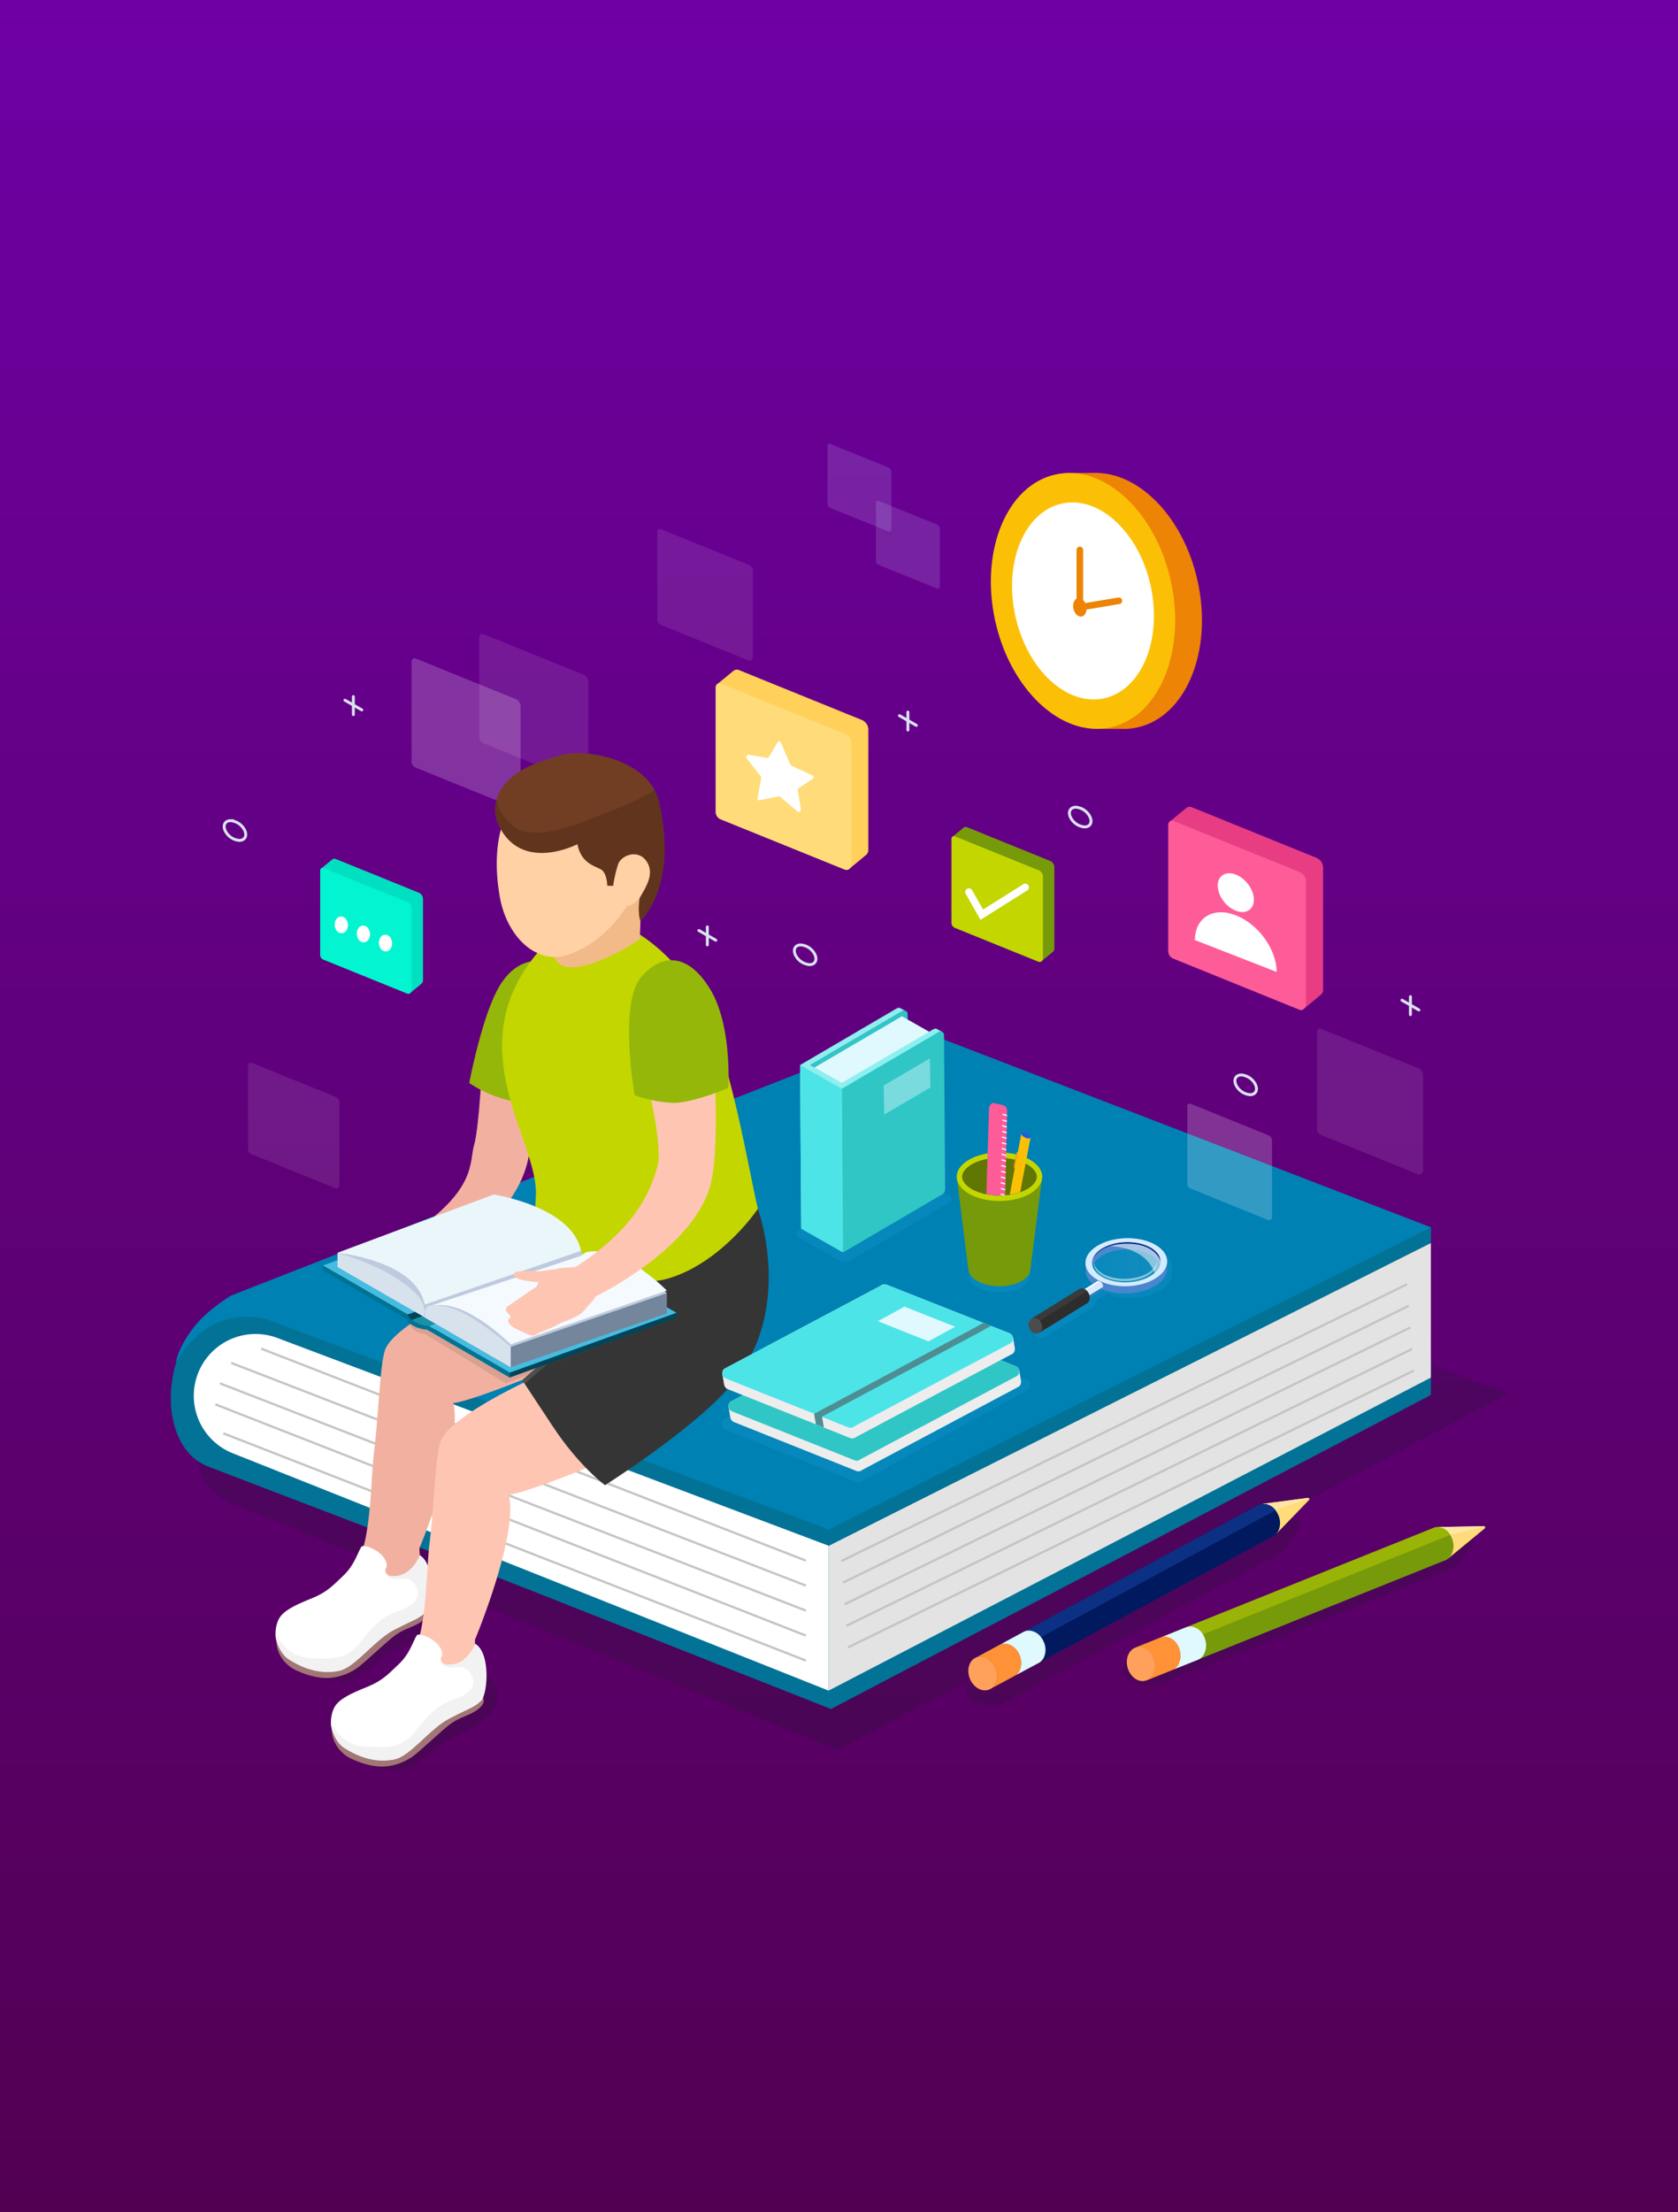 <svg xmlns="http://www.w3.org/2000/svg" xmlns:xlink="http://www.w3.org/1999/xlink" width="583" height="768" viewBox="0 0 583 768">
  <rect x="0" y="0" width="583" height="768" fill="#808080" stroke="none"/>
  <defs>
    <linearGradient id="linear-gradient" x1="0.5" x2="0.5" y2="1" gradientUnits="objectBoundingBox">
      <stop offset="0" stop-color="#6e00a4"/>
      <stop offset="1" stop-color="#520052"/>
    </linearGradient>
    <linearGradient id="linear-gradient-2" y1="0.5" x2="1" y2="0.5" gradientUnits="objectBoundingBox">
      <stop offset="0" stop-color="#b3bae0" stop-opacity="0.102"/>
      <stop offset="0.625" stop-color="#b3bae0" stop-opacity="0.239"/>
      <stop offset="1" stop-color="#b3bae0" stop-opacity="0.302"/>
    </linearGradient>
    <clipPath id="clip-path">
      <path id="Path_515" data-name="Path 515" d="M536.438,291.407c-7.615,0-12.922-3.427-12.922-6.5s-3.44-48.026,19.579-46.475c7.6.511,6.265,43.4,6.265,46.475S544.054,291.407,536.438,291.407Z" transform="translate(-523.334 -238.391)" fill="none"/>
    </clipPath>
  </defs>
  <g id="Group_632" data-name="Group 632" transform="translate(-783)">
    <rect id="BG" width="583" height="768" transform="translate(783)" fill="url(#linear-gradient)"/>
    <g id="Image_for_Student_Registration" data-name="Image for Student Registration" transform="translate(500.164 52.728)">
      <g id="Group_257" data-name="Group 257" transform="translate(342.187 304.18)">
        <path id="Path_359" data-name="Path 359" d="M803.824,345.368,590.742,266.945,359.408,347.993c-15.634,7.3-14.7,29.839,1.485,35.82l209.881,85.31Z" transform="translate(-339.077 -218.533)" fill="#191d23" opacity="0.206"/>
        <path id="Path_360" data-name="Path 360" d="M350.24,337.565l217.123,76.677L775.8,309.157,597.082,240.2Z" transform="translate(-338.023 -232.36)" fill="#f45a16"/>
        <path id="Path_361" data-name="Path 361" d="M571.957,435.878l-216.568-82.8c-10.865-4.155-14.038-17.08-13.025-27.515.519-5.341,1.7-10.619,4.847-15.068A21.56,21.56,0,0,1,359.2,301.9a18.492,18.492,0,0,1,12.1,1.071l191.53,85.037Z" transform="translate(-342.186 -200.753)" fill="#027396"/>
        <path id="Path_362" data-name="Path 362" d="M350.24,372.6,567.364,458.35,775.8,349.34V336.92l-179.406-76.6Z" transform="translate(-338.023 -221.958)" fill="#027396"/>
        <path id="Path_363" data-name="Path 363" d="M492.839,439.626,702.082,330.959V284.2L492.839,389.322Z" transform="translate(-264.305 -209.61)" fill="#e3e3e3"/>
        <path id="Path_364" data-name="Path 364" d="M350.24,336.135l216.3,76.728L775.8,307.727l.074-5.4L597.082,238.767Z" transform="translate(-338.023 -233.099)" fill="#027396"/>
        <path id="Path_365" data-name="Path 365" d="M343.3,351.4s1.15-3.369,6.678-8.8c11.04-10.843,24.939-6.5,24.939-6.5l195.24,72.98L779.386,304.2,599.879,235.031,362.5,327.919s-7.712,4.645-12.227,10.147C343.968,345.756,343.3,351.4,343.3,351.4Z" transform="translate(-341.609 -235.031)" fill="#0081b4"/>
        <path id="Path_366" data-name="Path 366" d="M568,428.86,360.971,346.451a21.463,21.463,0,0,1-13.525-19.94h0a21.462,21.462,0,0,1,29.026-20.085L568,378.556Z" transform="translate(-339.468 -198.844)" fill="#fff"/>
        <g id="Group_256" data-name="Group 256" transform="translate(15.47 111.316)">
          <line id="Line_5" data-name="Line 5" x2="189.209" y2="73.573" transform="translate(15.969)" fill="none" stroke="#c4c4c4" stroke-miterlimit="10" stroke-width="0.78"/>
          <line id="Line_6" data-name="Line 6" x2="199.658" y2="77.319" transform="translate(5.52 4.929)" fill="none" stroke="#c4c4c4" stroke-miterlimit="10" stroke-width="0.78"/>
          <line id="Line_7" data-name="Line 7" x2="203.601" y2="78.896" transform="translate(1.577 12.026)" fill="none" stroke="#c4c4c4" stroke-miterlimit="10" stroke-width="0.78"/>
          <line id="Line_8" data-name="Line 8" x2="205.178" y2="80.276" transform="translate(0 19.321)" fill="none" stroke="#c4c4c4" stroke-miterlimit="10" stroke-width="0.78"/>
          <line id="Line_9" data-name="Line 9" x2="202.418" y2="78.896" transform="translate(2.76 29.375)" fill="none" stroke="#c4c4c4" stroke-miterlimit="10" stroke-width="0.78"/>
        </g>
        <path id="Path_367" data-name="Path 367" d="M407.15,252.582c0,.118-.012.237-.012.343v-.343Z" transform="translate(-308.609 -225.958)" fill="#191d23" opacity="0.548"/>
        <path id="Path_368" data-name="Path 368" d="M407.13,253.151a3.349,3.349,0,0,1,.012-.343v.757C407.13,253.424,407.13,253.293,407.13,253.151Z" transform="translate(-308.613 -225.841)" fill="#191d23" opacity="0.548"/>
        <line id="Line_10" data-name="Line 10" y1="96.111" x2="196.571" transform="translate(232.925 88.939)" fill="none" stroke="#c4c4c4" stroke-miterlimit="10" stroke-width="0.78"/>
        <line id="Line_11" data-name="Line 11" y1="96.111" x2="196.571" transform="translate(233.517 96.43)" fill="none" stroke="#c4c4c4" stroke-miterlimit="10" stroke-width="0.78"/>
        <line id="Line_12" data-name="Line 12" y1="96.111" x2="196.571" transform="translate(234.108 103.922)" fill="none" stroke="#c4c4c4" stroke-miterlimit="10" stroke-width="0.78"/>
        <line id="Line_13" data-name="Line 13" y1="96.111" x2="196.571" transform="translate(234.7 111.414)" fill="none" stroke="#c4c4c4" stroke-miterlimit="10" stroke-width="0.78"/>
        <line id="Line_14" data-name="Line 14" y1="96.111" x2="196.571" transform="translate(235.291 118.905)" fill="none" stroke="#c4c4c4" stroke-miterlimit="10" stroke-width="0.78"/>
      </g>
      <g id="Group_259" data-name="Group 259" transform="translate(531.524 179.742)">
        <g id="Group_258" data-name="Group 258" transform="translate(0)">
          <path id="Path_369" data-name="Path 369" d="M467,159.074v43.193a2.772,2.772,0,0,0,1.526,2.6c.042.012.085.045.129.059l14.117,5.72,29.161,11.8a1.452,1.452,0,0,0,1.526-.343l5.716-4.733a2.125,2.125,0,0,0,.818-1.611V174.01a3.621,3.621,0,0,0-2.236-3.525L474.908,153.1a1.851,1.851,0,0,0-1.805.36l-5.437,4.458a1.177,1.177,0,0,0-.193.149A1.374,1.374,0,0,0,467,159.074Z" transform="translate(-467 -153)" fill="#ffd05a"/>
          <path id="Path_370" data-name="Path 370" d="M467,157.46v43.193a2.772,2.772,0,0,0,1.526,2.6c.042.012.085.046.129.059l14.117,5.72,29.161,11.8a1.452,1.452,0,0,0,1.526-.343,1.8,1.8,0,0,0,.645-1.318v-42.1a3.475,3.475,0,0,0-2.084-3.321L468.634,156.19a1.054,1.054,0,0,0-.968.118,1.175,1.175,0,0,0-.193.149A1.374,1.374,0,0,0,467,157.46Z" transform="translate(-467 -151.386)" fill="#ffdc79"/>
        </g>
        <path id="Path_371" data-name="Path 371" d="M484.811,169.827l-2.891,4.93a.8.8,0,0,1-.783.413l-6.265-1.1c-.6-.1-1.139.683-.784,1.142l4.992,6.467a.585.585,0,0,1,.1.464l-1.288,7.093a.526.526,0,0,0,.642.645l6.7-1.376a.551.551,0,0,1,.473.106l6.118,5.176c.443.376,1.227-.174,1.127-.792l-1.076-6.617a.821.821,0,0,1,.382-.783l4.738-3.1c.472-.309.529-.969.1-1.168l-7.532-3.507a.489.489,0,0,1-.243-.253l-3.351-7.862C485.776,169.255,485.105,169.323,484.811,169.827Z" transform="translate(-463.394 -144.519)" fill="#fff"/>
      </g>
      <g id="Group_262" data-name="Group 262" transform="translate(688.759 227.354)">
        <g id="Group_260" data-name="Group 260">
          <path id="Path_372" data-name="Path 372" d="M570.651,190.548v43.813A2.814,2.814,0,0,0,572.2,237c.044.012.088.047.13.059l14.322,5.8,29.579,11.975a1.474,1.474,0,0,0,1.549-.349l5.8-4.8a2.155,2.155,0,0,0,.828-1.635V205.7a3.672,3.672,0,0,0-2.266-3.575l-43.466-17.629a1.875,1.875,0,0,0-1.831.364l-5.514,4.522a1.154,1.154,0,0,0-.2.15A1.4,1.4,0,0,0,570.651,190.548Z" transform="translate(-570.651 -184.387)" fill="#e83d83"/>
          <path id="Path_373" data-name="Path 373" d="M570.651,188.911v43.813a2.814,2.814,0,0,0,1.547,2.638c.044.012.088.047.13.059l14.322,5.8L616.23,253.2a1.474,1.474,0,0,0,1.549-.349,1.825,1.825,0,0,0,.654-1.336v-42.7a3.525,3.525,0,0,0-2.115-3.368l-44.01-17.82a1.065,1.065,0,0,0-.98.12,1.153,1.153,0,0,0-.2.15A1.4,1.4,0,0,0,570.651,188.911Z" transform="translate(-570.651 -182.75)" fill="#fe5c99"/>
        </g>
        <g id="Group_261" data-name="Group 261" transform="translate(9.235 23.08)">
          <path id="Path_374" data-name="Path 374" d="M581.968,203.892c0,3.466,2.809,7.369,6.276,8.72s6.274-.364,6.274-3.83-2.809-7.369-6.274-8.72S581.968,200.426,581.968,203.892Z" transform="translate(-574.036 -199.601)" fill="#fff"/>
          <path id="Path_375" data-name="Path 375" d="M576.739,218.178l28.4,11.066c-.032-7.829-6.353-16.614-14.2-19.671-3.909-1.523-7.466-1.321-10.041.25S576.739,214.27,576.739,218.178Z" transform="translate(-576.739 -194.984)" fill="#fff"/>
        </g>
      </g>
      <path id="Path_376" data-name="Path 376" d="M492.589,101.9v20.365a1.308,1.308,0,0,0,.721,1.226c.02.006.039.021.061.027l6.656,2.7,13.748,5.566a.681.681,0,0,0,.719-.162.844.844,0,0,0,.3-.62V111.152a1.637,1.637,0,0,0-.983-1.566L493.36,101.3a.5.5,0,0,0-.457.055.622.622,0,0,0-.091.071A.647.647,0,0,0,492.589,101.9Z" transform="translate(77.753)" fill="#c9d4fe" opacity="0.16"/>
      <path id="Path_377" data-name="Path 377" d="M503.681,114.948v20.365a1.308,1.308,0,0,0,.721,1.226c.02.006.039.021.061.027l6.656,2.7,13.748,5.566a.684.684,0,0,0,.719-.162.845.845,0,0,0,.3-.622V124.2a1.642,1.642,0,0,0-.983-1.566l-20.456-8.283a.5.5,0,0,0-.457.056.609.609,0,0,0-.091.07A.653.653,0,0,0,503.681,114.948Z" transform="translate(83.487 6.744)" fill="#c9d4fe" opacity="0.16"/>
      <path id="Path_378" data-name="Path 378" d="M453.6,121.742v30.464a1.954,1.954,0,0,0,1.076,1.834c.03.009.061.033.091.042l9.957,4.035,20.569,8.325a1.024,1.024,0,0,0,1.075-.243,1.266,1.266,0,0,0,.455-.93V135.578a2.451,2.451,0,0,0-1.47-2.341l-30.6-12.391a.736.736,0,0,0-.681.083.746.746,0,0,0-.137.1A.97.97,0,0,0,453.6,121.742Z" transform="translate(57.597 10.094)" fill="#fff" opacity="0.1"/>
      <path id="Path_379" data-name="Path 379" d="M412.836,145.883V180.6a2.229,2.229,0,0,0,1.226,2.09c.035.011.07.038.1.047l11.348,4.6,23.437,9.489a1.166,1.166,0,0,0,1.226-.278,1.443,1.443,0,0,0,.519-1.059V161.65a2.792,2.792,0,0,0-1.676-2.668l-34.871-14.12a.848.848,0,0,0-.777.1.977.977,0,0,0-.156.12A1.105,1.105,0,0,0,412.836,145.883Z" transform="translate(36.523 22.506)" fill="#fff" opacity="0.1"/>
      <path id="Path_380" data-name="Path 380" d="M575,253.132v27a1.731,1.731,0,0,0,.954,1.625c.026.008.053.029.08.036l8.824,3.576,18.228,7.379a.907.907,0,0,0,.953-.214,1.123,1.123,0,0,0,.4-.824V265.395a2.172,2.172,0,0,0-1.3-2.075l-27.119-10.981a.662.662,0,0,0-.6.074.735.735,0,0,0-.121.093A.864.864,0,0,0,575,253.132Z" transform="translate(120.357 78.075)" fill="#fff" opacity="0.2"/>
      <path id="Path_381" data-name="Path 381" d="M397.336,151.47v34.716a2.231,2.231,0,0,0,1.227,2.09c.035.009.068.036.1.047l11.347,4.6,23.437,9.487a1.167,1.167,0,0,0,1.227-.276,1.447,1.447,0,0,0,.517-1.059V167.239a2.8,2.8,0,0,0-1.675-2.67L398.65,150.451a.847.847,0,0,0-.778.1.876.876,0,0,0-.155.118A1.109,1.109,0,0,0,397.336,151.47Z" transform="translate(28.51 25.395)" fill="#fff" opacity="0.2"/>
      <path id="Path_382" data-name="Path 382" d="M604.7,236.181v33.8a2.167,2.167,0,0,0,1.194,2.034c.033.011.067.036.1.046l11.05,4.478,22.82,9.238a1.136,1.136,0,0,0,1.194-.27,1.4,1.4,0,0,0,.505-1.031V251.535a2.72,2.72,0,0,0-1.631-2.6l-33.954-13.747a.821.821,0,0,0-.757.093.906.906,0,0,0-.15.115A1.081,1.081,0,0,0,604.7,236.181Z" transform="translate(135.71 69.203)" fill="#fff" opacity="0.1"/>
      <path id="Path_383" data-name="Path 383" d="M359.876,243.814v29.115a1.868,1.868,0,0,0,1.028,1.752c.029.009.058.032.086.039l9.516,3.856,19.657,7.958a.982.982,0,0,0,1.028-.232,1.214,1.214,0,0,0,.434-.889V257.038a2.343,2.343,0,0,0-1.4-2.238l-29.246-11.841a.705.705,0,0,0-.651.08.7.7,0,0,0-.13.1A.928.928,0,0,0,359.876,243.814Z" transform="translate(9.145 73.223)" fill="#fff" opacity="0.1"/>
      <g id="Group_263" data-name="Group 263" transform="translate(613.44 234.353)">
        <path id="Path_384" data-name="Path 384" d="M521,193.094v29.114a1.868,1.868,0,0,0,1.028,1.754c.029.008.058.032.086.039l9.517,3.856,19.655,7.956a.978.978,0,0,0,1.029-.231l3.853-3.19a1.434,1.434,0,0,0,.551-1.086V203.162a2.441,2.441,0,0,0-1.506-2.376l-28.883-11.716a1.245,1.245,0,0,0-1.217.243l-3.665,3.005a.74.74,0,0,0-.13.1A.934.934,0,0,0,521,193.094Z" transform="translate(-521 -189)" fill="#779a0a"/>
        <path id="Path_385" data-name="Path 385" d="M521,192.006V221.12a1.868,1.868,0,0,0,1.028,1.754c.029.008.058.032.086.039l9.517,3.856,19.655,7.956a.978.978,0,0,0,1.029-.231,1.217,1.217,0,0,0,.434-.889V205.23a2.341,2.341,0,0,0-1.4-2.238L522.1,191.151a.708.708,0,0,0-.652.08.738.738,0,0,0-.13.1A.934.934,0,0,0,521,192.006Z" transform="translate(-521 -187.913)" fill="#c3d600"/>
        <path id="Path_386" data-name="Path 386" d="M524.964,204.445l4.5,7.871,15.114-9.5" transform="translate(-518.951 -181.859)" fill="none" stroke="#fff" stroke-linecap="round" stroke-miterlimit="10" stroke-width="2.558"/>
      </g>
      <g id="Group_264" data-name="Group 264" transform="translate(394.089 245.387)">
        <path id="Path_387" data-name="Path 387" d="M376.4,200.368v29.115a1.868,1.868,0,0,0,1.029,1.752c.029.009.058.032.086.039l9.517,3.856,19.655,7.956a.978.978,0,0,0,1.029-.231l3.853-3.19a1.432,1.432,0,0,0,.551-1.086V210.436a2.444,2.444,0,0,0-1.506-2.377l-28.883-11.714a1.244,1.244,0,0,0-1.217.243l-3.665,3.005a.683.683,0,0,0-.13.1A.928.928,0,0,0,376.4,200.368Z" transform="translate(-376.401 -196.274)" fill="#00e0c1"/>
        <path id="Path_388" data-name="Path 388" d="M376.4,199.28V228.4a1.868,1.868,0,0,0,1.029,1.752c.029.009.058.032.086.039l9.517,3.856L406.689,242a.978.978,0,0,0,1.029-.231,1.217,1.217,0,0,0,.434-.889V212.5a2.341,2.341,0,0,0-1.4-2.238L377.5,198.425a.708.708,0,0,0-.652.08.683.683,0,0,0-.13.1A.928.928,0,0,0,376.4,199.28Z" transform="translate(-376.401 -195.187)" fill="#02f5d0"/>
        <path id="Path_389" data-name="Path 389" d="M390.343,218.241a2.044,2.044,0,0,0,3.224.7,3.379,3.379,0,0,0,.372-4.047,2.044,2.044,0,0,0-3.225-.7A3.377,3.377,0,0,0,390.343,218.241Z" transform="translate(-369.451 -187.284)" fill="#fff"/>
        <path id="Path_390" data-name="Path 390" d="M385.272,216.149a2.044,2.044,0,0,0,3.221.719,3.377,3.377,0,0,0,.391-4.044,2.044,2.044,0,0,0-3.22-.719A3.379,3.379,0,0,0,385.272,216.149Z" transform="translate(-372.067 -188.361)" fill="#fff"/>
        <path id="Path_391" data-name="Path 391" d="M380.2,214.06a2.045,2.045,0,0,0,3.219.731,3.381,3.381,0,0,0,.406-4.043,2.045,2.045,0,0,0-3.219-.731A3.381,3.381,0,0,0,380.2,214.06Z" transform="translate(-374.683 -189.438)" fill="#fff"/>
      </g>
      <g id="Group_269" data-name="Group 269" transform="translate(618.765 467.274)">
        <path id="Path_392" data-name="Path 392" d="M625.255,350.931l12.536-3.615a2.1,2.1,0,0,1,2.344,3.166l-4.04,6.209a9.051,9.051,0,0,1-3.287,3.028L538.325,410.69a11.746,11.746,0,0,1-12.348-.742h0a3.467,3.467,0,0,1,.354-5.883l97.136-52.4A9.168,9.168,0,0,1,625.255,350.931Z" transform="translate(-524.51 -340.123)" fill="#191d23" opacity="0.206"/>
        <g id="Group_268" data-name="Group 268" transform="translate(0.505)">
          <g id="Group_266" data-name="Group 266" transform="translate(102.223)">
            <path id="Path_393" data-name="Path 393" d="M592.229,344.64l1,2.16,3.8,8.216L608.4,343.263a.379.379,0,0,0-.079-.6.3.3,0,0,0-.293-.111Z" transform="translate(-592.229 -342.544)" fill="#ffdc79"/>
            <g id="Group_265" data-name="Group 265">
              <path id="Path_394" data-name="Path 394" d="M592.229,344.64l1,2.16,3.483.026,11.608-4.167a.3.3,0,0,0-.293-.111Z" transform="translate(-592.229 -342.544)" fill="#ffe6a6"/>
            </g>
          </g>
          <g id="Group_267" data-name="Group 267" transform="translate(0 2.076)">
            <path id="Path_395" data-name="Path 395" d="M526.65,397.231l1.474,3.01,3.791,7.73,97.55-52.625,0,0h.008a3.525,3.525,0,0,0,.745-.407,4.273,4.273,0,0,0,1.488-1.811,6.628,6.628,0,0,0-.035-5.165,7.348,7.348,0,0,0-1.062-1.823l0-.009a5.4,5.4,0,0,0-4.348-2.209,3.74,3.74,0,0,0-1.306.279,1.409,1.409,0,0,0-.22.094l-.276.153a.578.578,0,0,0-.1.056c-.026.017-.047.038-.073.053Z" transform="translate(-523.908 -343.913)" fill="#011a5f"/>
            <path id="Path_396" data-name="Path 396" d="M526.65,397.231l1.474,3.01,4.235-1,98.257-53.091a.02.02,0,0,0,0-.014l0-.009a5.4,5.4,0,0,0-4.348-2.209,3.74,3.74,0,0,0-1.306.279,1.409,1.409,0,0,0-.22.094l-.276.153a.578.578,0,0,0-.1.056c-.026.017-.047.038-.073.053Z" transform="translate(-523.908 -343.913)" fill="#0c3184"/>
            <path id="Path_397" data-name="Path 397" d="M525.383,386.541c1.253,3.076,4.254,4.762,6.714,3.764l.008,0a3.614,3.614,0,0,0,.746-.408,4.317,4.317,0,0,0,1.487-1.813,6.622,6.622,0,0,0-.033-5.165c-1.039-2.55-3.28-4.146-5.416-4.043a3.789,3.789,0,0,0-1.306.279,2.052,2.052,0,0,0-.218.1l-.278.153a.414.414,0,0,0-.1.056C524.971,380.721,524.241,383.727,525.383,386.541Z" transform="translate(-524.843 -325.839)" fill="#ffa15a"/>
            <path id="Path_398" data-name="Path 398" d="M540.407,373.292l-8.28,4.486a.176.176,0,0,1,.094-.041,3.739,3.739,0,0,1,1.215-.249,5.459,5.459,0,0,1,4.387,2.272,6.344,6.344,0,0,1,1.047,1.772,6.676,6.676,0,0,1,.01,5.171,4.294,4.294,0,0,1-1.01,1.438,1.715,1.715,0,0,1-.388.323l7.919-4.229s.334-.188.5-.293a4.344,4.344,0,0,0,1.471-1.8,6.593,6.593,0,0,0-.033-5.173,6.51,6.51,0,0,0-1.047-1.795,5.418,5.418,0,0,0-4.364-2.248,3.753,3.753,0,0,0-1.311.29C540.549,373.233,540.478,373.274,540.407,373.292Z" transform="translate(-521.077 -328.917)" fill="#e0f9fe"/>
            <path id="Path_399" data-name="Path 399" d="M531.986,376.226a.816.816,0,0,1,.19-.1c-.047.021-.071.042-.094.041Z" transform="translate(-521.15 -327.262)" fill="#fff"/>
            <path id="Path_400" data-name="Path 400" d="M526.591,380.759a3.164,3.164,0,0,1,1.308-.267,5.292,5.292,0,0,1,4.343,2.225,7.264,7.264,0,0,1,1.068,1.819,6.53,6.53,0,0,1,.035,5.149,4.451,4.451,0,0,1-1.5,1.825l7.993-4.295a2.747,2.747,0,0,0,.5-.293,1.716,1.716,0,0,0,.388-.323,4.011,4.011,0,0,0,1.106-1.479,6.687,6.687,0,0,0-.035-5.173,7.683,7.683,0,0,0-1.022-1.792,5.5,5.5,0,0,0-4.387-2.251,3.508,3.508,0,0,0-1.311.29.176.176,0,0,0-.094.041l-.024,0c-.047.021-.071.042-.094.041l-.1.064Z" transform="translate(-523.939 -327.375)" fill="#ff9136"/>
          </g>
        </g>
      </g>
      <g id="Group_274" data-name="Group 274" transform="translate(672.947 477.114)">
        <path id="Path_401" data-name="Path 401" d="M666.956,353.445l12.876-2.1a2.1,2.1,0,0,1,1.952,3.421l-4.75,5.686a9.044,9.044,0,0,1-3.622,2.615L573.546,402.46a11.742,11.742,0,0,1-12.172-2.2h0a3.467,3.467,0,0,1,1.048-5.8l102.671-40.5A9.113,9.113,0,0,1,666.956,353.445Z" transform="translate(-560.227 -347.85)" fill="#191d23" opacity="0.206"/>
        <g id="Group_273" data-name="Group 273" transform="translate(1.389)">
          <g id="Group_271" data-name="Group 271" transform="translate(108.151)">
            <path id="Path_402" data-name="Path 402" d="M632.437,349.328l.751,2.259,2.846,8.592,12.627-10.4a.381.381,0,0,0-.011-.61.3.3,0,0,0-.279-.143Z" transform="translate(-632.437 -349.031)" fill="#ffdc79"/>
            <g id="Group_270" data-name="Group 270">
              <path id="Path_403" data-name="Path 403" d="M632.437,349.328l.751,2.259,3.459.419,12-2.832a.3.3,0,0,0-.279-.143Z" transform="translate(-632.437 -349.031)" fill="#ffe6a6"/>
            </g>
          </g>
          <g id="Group_272" data-name="Group 272" transform="translate(0 0.284)">
            <path id="Path_404" data-name="Path 404" d="M563.314,390.974l1.127,3.155,2.894,8.11L670.2,360.947l0,0h.009a3.539,3.539,0,0,0,.784-.32,4.283,4.283,0,0,0,1.684-1.632,6.633,6.633,0,0,0,.546-5.138,7.332,7.332,0,0,0-.848-1.93l0-.009a5.407,5.407,0,0,0-4.072-2.687,3.754,3.754,0,0,0-1.329.13,1.179,1.179,0,0,0-.229.07l-.293.121a.511.511,0,0,0-.1.044c-.027.014-.052.03-.079.044Z" transform="translate(-560.02 -349.218)" fill="#779a0a"/>
            <path id="Path_405" data-name="Path 405" d="M563.314,390.974l1.127,3.155,4.322-.516,103.616-41.674a.026.026,0,0,0,0-.014l0-.009a5.407,5.407,0,0,0-4.072-2.687,3.754,3.754,0,0,0-1.329.13,1.179,1.179,0,0,0-.229.07l-.293.121a.511.511,0,0,0-.1.044c-.027.014-.052.03-.079.044Z" transform="translate(-560.02 -349.218)" fill="#c3d600" opacity="0.44"/>
            <path id="Path_406" data-name="Path 406" d="M561.418,383.88c.9,3.2,3.691,5.211,6.248,4.5h.008a3.584,3.584,0,0,0,.786-.319,4.329,4.329,0,0,0,1.682-1.635,6.626,6.626,0,0,0,.549-5.135c-.745-2.653-2.791-4.49-4.926-4.628a3.8,3.8,0,0,0-1.329.129,2.091,2.091,0,0,0-.228.071l-.294.123a.427.427,0,0,0-.1.044C561.665,378.049,560.6,380.956,561.418,383.88Z" transform="translate(-561.143 -335.038)" fill="#ffa15a"/>
            <path id="Path_407" data-name="Path 407" d="M577.821,372.189l-8.733,3.522a.189.189,0,0,1,.1-.03,3.72,3.72,0,0,1,1.236-.111,5.46,5.46,0,0,1,4.1,2.753,6.353,6.353,0,0,1,.84,1.878,6.679,6.679,0,0,1-.572,5.139,4.356,4.356,0,0,1-1.167,1.317,1.75,1.75,0,0,1-.423.276l8.346-3.31s.354-.149.531-.234a4.348,4.348,0,0,0,1.666-1.626,6.589,6.589,0,0,0,.549-5.144,6.476,6.476,0,0,0-.836-1.9,5.417,5.417,0,0,0-4.084-2.726,3.76,3.76,0,0,0-1.335.14C577.97,372.145,577.894,372.178,577.821,372.189Z" transform="translate(-557.035 -337.45)" fill="#e0f9fe"/>
            <path id="Path_408" data-name="Path 408" d="M568.94,374.52a.823.823,0,0,1,.2-.082c-.05.015-.076.033-.1.03Z" transform="translate(-557.112 -336.181)" fill="#fff"/>
            <path id="Path_409" data-name="Path 409" d="M563.251,378.051a3.164,3.164,0,0,1,1.33-.118,5.3,5.3,0,0,1,4.065,2.7,7.278,7.278,0,0,1,.854,1.928,6.522,6.522,0,0,1-.544,5.12,4.477,4.477,0,0,1-1.692,1.646l8.424-3.366a2.774,2.774,0,0,0,.532-.235,1.749,1.749,0,0,0,.423-.276,4.031,4.031,0,0,0,1.265-1.346,6.69,6.69,0,0,0,.549-5.144,7.738,7.738,0,0,0-.813-1.9,5.489,5.489,0,0,0-4.106-2.731,3.467,3.467,0,0,0-1.335.14.189.189,0,0,0-.1.03l-.023,0c-.05.015-.076.033-.1.03l-.1.052Z" transform="translate(-560.053 -336.241)" fill="#ff9136"/>
          </g>
        </g>
      </g>
      <g id="Group_279" data-name="Group 279" transform="translate(360.723 189.107)">
        <path id="Path_410" data-name="Path 410" d="M492.169,219.422c.842,1.89-.008,3.422-1.9,3.422a6.008,6.008,0,0,1-4.947-3.422c-.842-1.89.009-3.422,1.9-3.422A6,6,0,0,1,492.169,219.422Z" transform="translate(-286.893 -129.796)" fill="none" stroke="#dae3f2" stroke-miterlimit="10" stroke-width="1"/>
        <path id="Path_411" data-name="Path 411" d="M593.069,249.188c.842,1.89-.009,3.422-1.9,3.422a6.008,6.008,0,0,1-4.947-3.422c-.842-1.89.009-3.424,1.9-3.424A6.009,6.009,0,0,1,593.069,249.188Z" transform="translate(-234.732 -114.409)" fill="none" stroke="#dae3f2" stroke-miterlimit="10" stroke-width="1"/>
        <path id="Path_412" data-name="Path 412" d="M555.171,187.91c.84,1.89-.009,3.422-1.9,3.422a6.007,6.007,0,0,1-4.947-3.422c-.842-1.89.009-3.422,1.9-3.422A6.008,6.008,0,0,1,555.171,187.91Z" transform="translate(-254.324 -146.087)" fill="none" stroke="#dae3f2" stroke-miterlimit="10" stroke-width="1"/>
        <path id="Path_413" data-name="Path 413" d="M361.575,190.992c.842,1.89-.009,3.422-1.9,3.422a6,6,0,0,1-4.945-3.422c-.842-1.89.008-3.422,1.9-3.422A6.007,6.007,0,0,1,361.575,190.992Z" transform="translate(-354.406 -144.493)" fill="none" stroke="#dae3f2" stroke-miterlimit="10" stroke-width="1"/>
        <g id="Group_275" data-name="Group 275" transform="translate(164.935 79.949)">
          <line id="Line_15" data-name="Line 15" y2="6.255" transform="translate(2.933)" fill="none" stroke="#dae3f2" stroke-linecap="round" stroke-linejoin="round" stroke-width="1"/>
          <line id="Line_16" data-name="Line 16" x1="5.867" y1="3.375" transform="translate(0 1.248)" fill="none" stroke="#dae3f2" stroke-linecap="round" stroke-linejoin="round" stroke-width="1"/>
        </g>
        <g id="Group_276" data-name="Group 276" transform="translate(234.617 5.362)">
          <line id="Line_17" data-name="Line 17" y2="6.255" transform="translate(2.933)" fill="none" stroke="#dae3f2" stroke-linecap="round" stroke-linejoin="round" stroke-width="1"/>
          <line id="Line_18" data-name="Line 18" x1="5.867" y1="3.375" transform="translate(0 1.248)" fill="none" stroke="#dae3f2" stroke-linecap="round" stroke-linejoin="round" stroke-width="1"/>
        </g>
        <g id="Group_277" data-name="Group 277" transform="translate(41.949)">
          <line id="Line_19" data-name="Line 19" y2="6.255" transform="translate(2.933)" fill="none" stroke="#dae3f2" stroke-linecap="round" stroke-linejoin="round" stroke-width="1"/>
          <line id="Line_20" data-name="Line 20" x1="5.867" y1="3.375" transform="translate(0 1.248)" fill="none" stroke="#dae3f2" stroke-linecap="round" stroke-linejoin="round" stroke-width="1"/>
        </g>
        <g id="Group_278" data-name="Group 278" transform="translate(409.21 104.156)">
          <line id="Line_21" data-name="Line 21" y2="6.255" transform="translate(2.933)" fill="none" stroke="#dae3f2" stroke-linecap="round" stroke-linejoin="round" stroke-width="1"/>
          <line id="Line_22" data-name="Line 22" x1="5.867" y1="3.375" transform="translate(0 1.248)" fill="none" stroke="#dae3f2" stroke-linecap="round" stroke-linejoin="round" stroke-width="1"/>
        </g>
      </g>
      <g id="Group_294" data-name="Group 294" transform="translate(378.554 208.745)">
        <path id="Path_414" data-name="Path 414" d="M422.27,241.305s-1.147,25.1-2.957,31.2,1.18,15.717-22.444,31.239l7.756,9.669s28.222-12.591,33.344-35.45c2.374-10.591,7.338-37.108,7.338-37.108" transform="translate(-350.284 -136.587)" fill="#f2b1a0"/>
        <path id="Path_415" data-name="Path 415" d="M434.425,398.034c-1.911,2.878-5.811,5.966-12.738,8.923-6.905,2.938-12.057,9.571-17.31,11.432-5.969,2.116-16.063-.4-22.823-7.372-2.444-2.52.3-3.679.25-6.039a10.586,10.586,0,0,1,1.291-5.167c1.585-2.9,6.215-4.565,11.813-6.367s7.876-3.418,11.814-6.611c3.938-3.217,5.279-7.3,6.653-9.149.71-.931,6.238,1.283,7.982,4.737.86,1.748.576,2.353.208,2.9a1.713,1.713,0,0,0,.049,1.848,1.956,1.956,0,0,0,1.238.9c7.3,1.482,6.3-4.571,6.3-4.571C434.292,386.766,438.238,392.3,434.425,398.034Z" transform="translate(-358.726 -65.96)" fill="#191d23" opacity="0.206"/>
        <path id="Path_416" data-name="Path 416" d="M421.732,377.77c-1.911,2.876-5.811,5.965-12.738,8.921-6.905,2.938-12.057,9.571-17.31,11.433-5.969,2.115-16.063-.407-22.823-7.374-2.444-2.52.3-3.679.25-6.039a10.6,10.6,0,0,1,1.291-5.167c1.585-2.9,6.215-4.565,11.813-6.367s7.876-3.418,11.814-6.611c3.938-3.216,5.279-7.3,6.653-9.149.71-.931,6.238,1.283,7.982,4.737.86,1.748.576,2.353.208,2.9a1.713,1.713,0,0,0,.049,1.848,1.96,1.96,0,0,0,1.238.9c7.3,1.482,6.3-4.571,6.3-4.571C421.6,366.5,425.545,372.03,421.732,377.77Z" transform="translate(-365.288 -76.436)" fill="#191d23" opacity="0.206"/>
        <path id="Path_417" data-name="Path 417" d="M441.057,290.348c-2.322.414-40.189,16.292-45.712,27.076-2.107,4.113-2.43,22.251-4.164,36.184-1.1,8.858-.981,28.175-4.989,36.579a21.473,21.473,0,0,1-2.215,3.544c4.518,7.906,15.543,6.392,23.125,1.491.872-2.758-.308-5.852-.118-8.264.525-1.235,15.158-36.711,11.74-50.315,6.312-.525,36.642-12.876,38.9-14.6S449.836,288.778,441.057,290.348Z" transform="translate(-356.95 -111.029)" fill="#f2b1a0"/>
        <g id="Group_280" data-name="Group 280" transform="translate(0 275.261)">
          <path id="Path_418" data-name="Path 418" d="M418.515,367.5a3.006,3.006,0,0,1,.671,2.054c-.14,1.1-1.491,2.822-4.389,4.211s-5.12,1.919-8.105,4.351-8.58,7.685-11.776,10.27a19.479,19.479,0,0,1-10.185,3.782c-2.494.149-6.4-.315-11.518-2.671a12.044,12.044,0,0,1-6.532-7.755,23.465,23.465,0,0,1-.355-5.347" transform="translate(-366.086 -346.376)" fill="#a37676"/>
          <path id="Path_419" data-name="Path 419" d="M418.208,376.657c-2.514,2.3-4.19,2.536-10.937,6.053-6.726,3.5-13.377,12.849-18.874,14.121-5.5,1.3-12.661-2.1-18.018-5.44a8.479,8.479,0,0,1-4.194-6.816,11.459,11.459,0,0,1,1.022-5.432c1.431-3.111,5.957-5.133,11.439-7.366s7.424-4.463,11.182-8.028c3.758-3.588,4.885-7.906,6.16-9.907.66-1.009,6.277.918,8.189,4.378.947,1.754.695,2.4.356,2.987a1.826,1.826,0,0,0,.141,1.908,1.913,1.913,0,0,0,1.279.853c7.348,1.054,10.378-7.16,10.378-7.16C421.617,359.852,420.722,374.355,418.208,376.657Z" transform="translate(-366.16 -353.575)" fill="#fff"/>
          <path id="Path_420" data-name="Path 420" d="M418.2,375.555c-2.514,2.3-4.19,2.536-10.937,6.053-6.726,3.5-13.377,12.849-18.874,14.121-5.5,1.3-11.576-.012-17.636-3.918-2.882-1.857-4.4-5.9-4.577-8.337,2.477,3.231,5.026,7.684,12.947,7.937,6.355.2,11.649.707,16.411-5.438,4.783-6.142,7.876-9.1,13.125-10.86,5.229-1.757,7.65-4.405,6.882-7.171-.787-2.791-2.718-4.7-6.526-4.108s-4.349-1.82-4.349-1.82a1.913,1.913,0,0,0,1.279.853c7.348,1.054,10.378-7.16,10.378-7.16C420.492,358.6,420.714,373.253,418.2,375.555Z" transform="translate(-366.152 -352.473)" fill="#f2f2f2"/>
        </g>
        <path id="Path_421" data-name="Path 421" d="M453.765,311.324c-2.321.414-40.187,16.291-45.711,27.075-2.107,4.112-2.43,22.251-4.164,36.184-1.1,8.858-.981,28.176-4.989,36.58a21.466,21.466,0,0,1-2.215,3.542c4.518,7.908,15.543,6.394,23.125,1.493.872-2.758-.308-5.852-.118-8.264.525-1.235,15.158-36.712,11.74-50.316,6.312-.525,36.642-12.874,38.9-14.6S462.545,309.753,453.765,311.324Z" transform="translate(-350.379 -100.185)" fill="#ffc5b3"/>
        <path id="Path_422" data-name="Path 422" d="M453.737,270.639,409.56,301.711s16.145,5.734,20.62,15.8a54.26,54.26,0,0,1,4.657,21.567l42.913-13.281S479.492,279.061,453.737,270.639Z" transform="translate(-343.724 -121.188)" fill="#353535"/>
        <path id="Path_423" data-name="Path 423" d="M504.4,276.407s13.175,35.69-9.766,61.736c-13.671,15.522-43.346,34.189-43.346,34.189s-9.065-6.618-18.216-20.514c-4.863-7.386-10.124-15.327-10.124-15.327l41.5-43.147Z" transform="translate(-336.802 -118.206)" fill="#353535"/>
        <path id="Path_424" data-name="Path 424" d="M410.541,262.051a42.537,42.537,0,0,0,14.9,6.271,83.007,83.007,0,0,0,15.485,1.72s12.6-39.461,4.607-45.817-17.213-6.7-23.8,3.072C415.269,236.889,410.541,262.051,410.541,262.051Z" transform="translate(-343.217 -147.537)" fill="#95b709"/>
        <path id="Path_425" data-name="Path 425" d="M430.379,316.772c12.237,9.765,30.35,22.362,44.389,18.731,12.929-3.343,24.942-14.281,32.163-24.449-4.235-18.022-10.863-62.5-24.355-79.533-14-17.67-25.2-19.61-25.2-19.61s-10.7-10.761-28.572,12.151-9.442,45.788-3.225,63.473C432.983,308.594,427.886,305.293,430.379,316.772Z" transform="translate(-339.331 -152.854)" fill="#c3d600"/>
        <line id="Line_23" data-name="Line 23" y1="23.651" x2="26.886" transform="translate(86.148 194.633)" fill="none" stroke="#4f4f4f" stroke-miterlimit="10" stroke-width="1.554"/>
        <g id="Group_281" data-name="Group 281" transform="translate(19.255 306.002)">
          <path id="Path_426" data-name="Path 426" d="M431.208,387.764a3.005,3.005,0,0,1,.67,2.054c-.141,1.094-1.493,2.822-4.39,4.211s-5.118,1.917-8.1,4.349-8.58,7.685-11.776,10.27a19.483,19.483,0,0,1-10.186,3.783c-2.492.149-6.4-.316-11.518-2.671a12.046,12.046,0,0,1-6.531-7.755,23.39,23.39,0,0,1-.355-5.349" transform="translate(-378.779 -366.641)" fill="#a37676"/>
          <path id="Path_427" data-name="Path 427" d="M430.9,396.923c-2.514,2.3-4.19,2.536-10.937,6.053-6.726,3.5-13.377,12.849-18.874,14.121-5.5,1.3-12.661-2.1-18.019-5.441a8.475,8.475,0,0,1-4.194-6.814,11.459,11.459,0,0,1,1.023-5.432c1.43-3.111,5.957-5.133,11.438-7.368s7.426-4.461,11.183-8.026c3.758-3.588,4.885-7.906,6.16-9.907.66-1.01,6.277.918,8.189,4.378.947,1.754.695,2.4.356,2.987a1.829,1.829,0,0,0,.14,1.908,1.925,1.925,0,0,0,1.28.853c7.348,1.054,10.378-7.16,10.378-7.16C434.31,380.116,433.415,394.62,430.9,396.923Z" transform="translate(-378.853 -373.839)" fill="#fff"/>
          <path id="Path_428" data-name="Path 428" d="M430.893,395.82c-2.514,2.3-4.19,2.536-10.937,6.053-6.726,3.5-13.377,12.849-18.874,14.121-5.5,1.3-11.576-.014-17.636-3.918-2.882-1.857-4.4-5.9-4.577-8.337,2.476,3.231,5.026,7.682,12.947,7.935,6.355.2,11.649.708,16.411-5.437,4.783-6.142,7.875-9.1,13.125-10.86,5.229-1.757,7.65-4.405,6.882-7.171-.787-2.791-2.718-4.7-6.526-4.108s-4.351-1.82-4.351-1.82a1.925,1.925,0,0,0,1.28.853c7.348,1.054,10.378-7.16,10.378-7.16C433.185,378.87,433.407,393.518,430.893,395.82Z" transform="translate(-378.845 -372.737)" fill="#f2f2f2"/>
        </g>
        <g id="Group_282" data-name="Group 282" transform="translate(76.276)">
          <path id="Path_429" data-name="Path 429" d="M460.687,203.948l-.56,16.364s-17.152,11.506-25.984,9.452c-3.8-.884-5.64-5.846-4.6-12.729l8.146-1.359Z" transform="translate(-409.819 -155.665)" fill="#f2ba88"/>
          <path id="Path_430" data-name="Path 430" d="M419.715,193.851s-5.009,9.395-1.807,27.453c1.782,10.047,7.451,16.729,12.425,19.124s9.51,2.793,18.181-2.371a42.681,42.681,0,0,0,13.621-13.894s1.182.836,4.332-2.482c4.93-5.19,5.93-7.837,6.179-15.109a50.706,50.706,0,0,0-6.588-26.163c-5.332-9.687-22.808-7.251-30.825-3.481S421.493,185.781,419.715,193.851Z" transform="translate(-416.237 -171.346)" fill="#ffd1a4"/>
          <path id="Path_431" data-name="Path 431" d="M418.086,197.881c8.148,15.632,26.978,5.827,26.978,5.827,1.373,6.719,6.007,7.489,8.207,8.788,2.169,1.3,2.165,5.617,2.165,5.617l2.037.07a46.2,46.2,0,0,1,1.716-7.524c1.13-3.2,7.268-5.491,10.132-.645,2.591,4.343-.714,8.979-2.639,12.438-.774,5.567.282,7.934.282,7.934s3.4-3.146,5.839-9.734,3.985-16.367.655-31.456a16.194,16.194,0,0,0-1.628-4.367c-6.251-11.43-25.091-14.259-32.6-11.981-6.476,1.963-18.886,4.982-22.2,15.123A12.484,12.484,0,0,0,418.086,197.881Z" transform="translate(-416.442 -172.119)" fill="#713e23"/>
          <path id="Path_432" data-name="Path 432" d="M418.086,193.551c8.148,15.632,26.978,5.827,26.978,5.827,1.373,6.719,6.007,7.489,8.207,8.788,2.169,1.3,2.165,5.617,2.165,5.617l2.037.07a46.2,46.2,0,0,1,1.716-7.524c1.13-3.2,7.268-5.491,10.132-.645,2.591,4.343-.714,8.979-2.639,12.438-.774,5.567.282,7.934.282,7.934s3.4-3.146,5.839-9.734,3.985-16.367.655-31.456a16.2,16.2,0,0,0-1.628-4.367c-3.744,2.99-13.918,7-25.018,11.22-13.785,5.238-21.14,4.1-24.446,1.079s-5-5.444-5.311-9.126l-.027-.03A12.484,12.484,0,0,0,418.086,193.551Z" transform="translate(-416.442 -167.789)" fill="#442312" opacity="0.34"/>
        </g>
        <path id="Path_433" data-name="Path 433" d="M396.87,303.443s.915,2.717,5.255,3.274l28.213,17.157,56.894-22.108Z" transform="translate(-350.284 -105.097)" fill="#444" opacity="0.15"/>
        <g id="Group_292" data-name="Group 292" transform="translate(16.444 153.214)">
          <g id="Group_291" data-name="Group 291">
            <g id="Group_290" data-name="Group 290">
              <g id="Group_283" data-name="Group 283" transform="translate(29.224 40.211)">
                <path id="Path_434" data-name="Path 434" d="M400.675,299.627l-4.41,2.414L398.579,304l5.06,1.761,4.678-2.78Z" transform="translate(-396.265 -299.627)" fill="#1b91a8"/>
              </g>
              <g id="Group_284" data-name="Group 284" transform="translate(0 3.88)">
                <path id="Path_435" data-name="Path 435" d="M464.907,287.075l-87.382,5.437,29.424,17.177,57.958-20.926Z" transform="translate(-376.729 -269.785)" fill="#004559"/>
                <path id="Path_436" data-name="Path 436" d="M434.936,275.677,377,296.436l29.446,17.019,57.935-20.768Z" transform="translate(-377 -275.677)" fill="#46bce0"/>
                <path id="Path_437" data-name="Path 437" d="M377,289.361v1.688l28.078,16.212,3.349,1.933-2.2-1.27c-.671-.743-.513-1.385-1.056-2.28Z" transform="translate(-377 -268.603)" fill="#007394"/>
              </g>
              <g id="Group_285" data-name="Group 285" transform="translate(35.913 25.066)">
                <path id="Path_438" data-name="Path 438" d="M487.4,300.2l-86.275,5.882,28.34,16.576L487.4,301.885Z" transform="translate(-400.44 -284.188)" fill="#004559"/>
                <path id="Path_439" data-name="Path 439" d="M459.514,289.643l-58.156,20.624,27.989,16.152,57.935-20.768Z" transform="translate(-400.32 -289.643)" fill="#46bce0"/>
                <path id="Path_440" data-name="Path 440" d="M429.7,321.08v-1.689l-27.989-16.152-1.038,1.064Z" transform="translate(-400.674 -282.615)" fill="#007394"/>
              </g>
              <g id="Group_287" data-name="Group 287" transform="translate(5.108)">
                <g id="Group_286" data-name="Group 286">
                  <path id="Path_441" data-name="Path 441" d="M411.4,314.706l54.42-18.992-.881-3.046L434.652,273.12l-54.285,20.259Z" transform="translate(-380.367 -273.12)" fill="#bfcade"/>
                </g>
              </g>
              <g id="Group_289" data-name="Group 289" transform="translate(36.441 19.708)">
                <g id="Group_288" data-name="Group 288">
                  <path id="Path_442" data-name="Path 442" d="M484.112,295.684l-83.089,9.073,28.8,16.664,54.286-18.666Z" transform="translate(-401.023 -281.163)" fill="#74869b"/>
                  <path id="Path_443" data-name="Path 443" d="M401.632,305.645l52.05-17.272c.569-.328,1.1-.719,1.644-1.085.664-.444,2.875-.728,5.379-.526,10.5.848,23.093,13.569,23.093,13.569L429.514,319Z" transform="translate(-400.707 -285.81)" fill="#bfcade"/>
                  <path id="Path_444" data-name="Path 444" d="M401.631,305.061l52.05-17.272c.569-.328,1.1-.719,1.643-1.085.664-.443,2.876-.728,5.381-.526,10.5.848,23.093,13.569,23.093,13.569l-54.286,18.665Z" transform="translate(-400.708 -286.111)" fill="#f5faff"/>
                </g>
              </g>
              <path id="Path_445" data-name="Path 445" d="M410.656,308.88v-1.191a9.628,9.628,0,0,0-2.667-6.622c-9.332-9.853-27.622-14.593-27.622-14.593v4.916Z" transform="translate(-375.259 -266.216)" fill="#d8e2ed"/>
              <path id="Path_446" data-name="Path 446" d="M434.653,273.12l-54.286,20.258s27.275,2.576,30.289,17.949l54.285-18.657C461.928,277.3,434.653,273.12,434.653,273.12Z" transform="translate(-375.259 -273.119)" fill="#ebf6fa"/>
            </g>
            <path id="Path_447" data-name="Path 447" d="M400.333,302.71l1.051.608-.008.029.179.071,28.63,16.591V312.05s-11.573-11.687-21.787-13.405c-.437-.071-.874-.129-1.311-.164a18.3,18.3,0,0,0-3.334.021,2.224,2.224,0,0,0-.437-.008,3.094,3.094,0,0,0-2.162.988,3.033,3.033,0,0,0-.809,1.769,1.663,1.663,0,0,0-.014.264Z" transform="translate(-364.938 -260.043)" fill="#bfcade"/>
            <path id="Path_448" data-name="Path 448" d="M400.333,302.671l1.051.608-.008.029.179.071,28.63,16.591V312.9S416.751,301,408.4,299.065c-.452-.106-6.1-1.282-7.243.073a3.924,3.924,0,0,0-.809,2.074,1.664,1.664,0,0,0-.014.264Z" transform="translate(-364.938 -260.004)" fill="#d8e2ed"/>
          </g>
          <path id="Path_449" data-name="Path 449" d="M395.571,300.095a16.257,16.257,0,0,0,.64,2.1c1.878,3.686,7.547,3.921,7.547,3.921l.894.558.144-.581-.446-1.233a11.515,11.515,0,0,1-6.326-2.351,5.582,5.582,0,0,1-1.177-1.681Z" transform="translate(-367.399 -259.174)" fill="#007394"/>
        </g>
        <g id="Group_293" data-name="Group 293" transform="translate(80.052 177.674)">
          <path id="Path_450" data-name="Path 450" d="M444.909,289.417c3.68-1.356,10.728,5.484,3.16,13.407-1.766,1.849-2.594,3.454-5.052,4.443a30.572,30.572,0,0,1-4.522,1.883,58.077,58.077,0,0,1-7.676,3.515c-2.632,1.209-1.723,1.937-7.591-.854s-2.527-4.552-2.527-4.552l-1.276-1.488a1.383,1.383,0,0,1,.326-2.31l9.859-6.732a7.119,7.119,0,0,1,.762-1.525c-2.665-.155-8.331-.692-8.7-2.455-.479-2.306,6.984-.878,10.053-1.429,1.092-.194,2.8-.416,4.537-.617a7.259,7.259,0,0,1,1.015-.276C439.889,290,442.321,290.348,444.909,289.417Z" transform="translate(-418.931 -289.244)" fill="#ffc5b3"/>
        </g>
        <path id="Path_451" data-name="Path 451" d="M460.608,249.111s4.844,20.691,2.96,26.764-5.306,20.126-29.117,35.36L442.089,321s34.667-16.641,40.069-39.437c2.5-10.563,1.493-32.622,1.493-32.622" transform="translate(-330.856 -132.407)" fill="#ffc5b3"/>
        <path id="Path_452" data-name="Path 452" d="M449.072,266.376a45.484,45.484,0,0,0,13.465,2.632c6.751.091,19.079-5.147,19.079-5.147s1.356-21.147-5.978-33.748-16.734-13.754-24.425-4.58S449.072,266.376,449.072,266.376Z" transform="translate(-324.299 -147.618)" fill="#95b709"/>
      </g>
      <g id="Group_295" data-name="Group 295" transform="translate(533.498 404.544)">
        <path id="Path_453" data-name="Path 453" d="M575.613,323.242a2.13,2.13,0,0,1-.719,1.98l-57.552,31.644a2.078,2.078,0,0,1-2.21.375l-9.757-3.891-2.916-1.17-29.567-11.79-1.432-.59-1.813-.719a2.044,2.044,0,0,1-1.286-1.529,2.1,2.1,0,0,1,.673-2.083l57.41-31.507a2.2,2.2,0,0,1,2.21-.375l3.865,1.535,1.428.561L563.61,317.4l2.853,1.124,7.817,3.084A2.129,2.129,0,0,1,575.613,323.242Z" transform="translate(-468.301 -300.029)" fill="#1796ce" opacity="0.3" style="mix-blend-mode: multiply;isolation: isolate"/>
        <path id="Path_454" data-name="Path 454" d="M470.607,330.525l54.338-28.839a2.01,2.01,0,0,1,2.058-.353l42.662,16.843a2.012,2.012,0,0,1,.581,3.389l-54.486,28.971a2.015,2.015,0,0,1-2.068.35l-42.51-16.975A2.012,2.012,0,0,1,470.607,330.525Z" transform="translate(-467.467 -301.192)" fill="#b3e8f4"/>
        <path id="Path_455" data-name="Path 455" d="M567.528,318.633a.956.956,0,0,0-.273.774l-39.644-15.651a2.01,2.01,0,0,0-2.059.353L472.9,331.48c-1.282-.127-2.958-.258-2.958-.258l.642,3.78.056,0a1.947,1.947,0,0,0,1.147,1.327l42.51,16.973a2.008,2.008,0,0,0,2.066-.35l54.488-28.969a1.92,1.92,0,0,0,.629-1.435l.1-.017-.695-4.094S568.02,318.279,567.528,318.633Z" transform="translate(-467.451 -299.94)" fill="#77bdc9"/>
        <path id="Path_456" data-name="Path 456" d="M570.895,318.45l.692,4.082-.1.018a1.891,1.891,0,0,1-.639,1.431l-54.485,28.974a2.054,2.054,0,0,1-2.066.35l-9.1-3.642-2.782-1.11-30.644-12.222a1.906,1.906,0,0,1-1.133-1.338l-.052.009-.64-3.78s1.681.129,2.946.252l52.658-27.368a2.051,2.051,0,0,1,2.066-.35l29.343,11.588,2.668,1.051,7.614,3.011a1,1,0,0,1,.284-.774C568.011,318.265,570.895,318.45,570.895,318.45Z" transform="translate(-467.449 -299.937)" fill="#ededed"/>
        <path id="Path_457" data-name="Path 457" d="M570.914,319.7a1.99,1.99,0,0,1-.672,1.851l-54.485,28.974a1.939,1.939,0,0,1-2.066.35l-9.122-3.638-2.726-1.092L474.2,335.127l-1.338-.551-1.7-.672a1.912,1.912,0,0,1-1.2-1.429,1.968,1.968,0,0,1,.628-1.948l54.351-28.848a2.055,2.055,0,0,1,2.066-.35l3.615,1.435,1.333.526,27.732,10.954,2.668,1.051,7.307,2.882A1.991,1.991,0,0,1,570.914,319.7Z" transform="translate(-467.467 -301.191)" fill="#30c6c6"/>
        <path id="Path_458" data-name="Path 458" d="M511.185,306.965,504.1,313.13l17.577,6.992,7.111-6.186Z" transform="translate(-449.795 -298.208)" fill="#e0f9fe"/>
      </g>
      <g id="Group_297" data-name="Group 297" transform="translate(533.789 393.124)">
        <path id="Path_459" data-name="Path 459" d="M469.187,323l54.336-28.841a2.013,2.013,0,0,1,2.059-.353l42.662,16.843a2.011,2.011,0,0,1,.581,3.389l-54.486,28.971a2.013,2.013,0,0,1-2.066.35L469.76,326.384A2.012,2.012,0,0,1,469.187,323Z" transform="translate(-468.492 -293.664)" fill="#b3e8f4"/>
        <path id="Path_460" data-name="Path 460" d="M566.107,311.1a.958.958,0,0,0-.273.775L526.19,296.227a2.01,2.01,0,0,0-2.059.353l-52.649,27.371c-1.282-.126-2.958-.258-2.958-.258l.642,3.78.056.006a1.952,1.952,0,0,0,1.147,1.326L512.88,345.78a2.01,2.01,0,0,0,2.066-.352l54.486-28.97a1.925,1.925,0,0,0,.631-1.434l.1-.018-.693-4.094S566.6,310.75,566.107,311.1Z" transform="translate(-468.477 -292.411)" fill="#77bdc9"/>
        <path id="Path_461" data-name="Path 461" d="M569.474,310.923l.693,4.082-.1.017a1.888,1.888,0,0,1-.639,1.431l-54.485,28.974a2.051,2.051,0,0,1-2.066.35l-9.1-3.642L501,341.025,470.355,328.8a1.9,1.9,0,0,1-1.135-1.338l-.05.009-.642-3.78s1.681.129,2.946.252l52.658-27.368a2.052,2.052,0,0,1,2.066-.35l29.344,11.588,2.667,1.051,7.615,3.013a1,1,0,0,1,.284-.775C566.59,310.738,569.474,310.923,569.474,310.923Z" transform="translate(-468.474 -292.409)" fill="#ededed"/>
        <path id="Path_462" data-name="Path 462" d="M569.493,312.176a1.991,1.991,0,0,1-.671,1.851L514.336,343a1.944,1.944,0,0,1-2.066.35l-9.12-3.638-2.726-1.094L472.783,327.6l-1.338-.551-1.7-.672a1.912,1.912,0,0,1-1.2-1.429,1.969,1.969,0,0,1,.63-1.948l54.35-28.847a2.057,2.057,0,0,1,2.068-.352l3.613,1.437,1.333.525,27.732,10.954,2.668,1.051,7.307,2.884A1.985,1.985,0,0,1,569.493,312.176Z" transform="translate(-468.493 -293.663)" fill="#4de4e8"/>
        <g id="Group_296" data-name="Group 296" transform="translate(31.884 13.355)">
          <path id="Path_463" data-name="Path 463" d="M492.271,335.087l.013.076.649,3.675-2.781-1.11-.641-3.624.046-.034L544.7,304.518l3.66-2.051,2.667,1.051-3.66,2.051Z" transform="translate(-489.511 -302.467)" fill="#4d8e93"/>
        </g>
        <path id="Path_464" data-name="Path 464" d="M513.376,298.786l-9.263,5.052,17.577,6.992,9.287-5.073Z" transform="translate(-450.078 -291.016)" fill="#e0f9fe"/>
      </g>
      <g id="Group_303" data-name="Group 303" transform="translate(619.07 105.386)">
        <path id="Path_465" data-name="Path 465" d="M565.264,168.149H554.53s-5.014-3.688.02-4.191l5.033-.5Z" transform="translate(-510.444 -73.24)" fill="#ed8406"/>
        <path id="Path_466" data-name="Path 466" d="M558.25,108H547.1v1.44l6.131,1.438,5.651-.483Z" transform="translate(-513.137 -101.908)" fill="#ed8406"/>
        <g id="Group_302" data-name="Group 302" transform="translate(0 0)">
          <ellipse id="Ellipse_54" data-name="Ellipse 54" cx="31.282" cy="44.927" rx="31.282" ry="44.927" transform="matrix(0.978, -0.211, 0.211, 0.978, 9.262, 13.176)" fill="#ed8406"/>
          <ellipse id="Ellipse_55" data-name="Ellipse 55" cx="31.282" cy="44.927" rx="31.282" ry="44.927" transform="translate(0 13.176) rotate(-12.157)" fill="#fbc006"/>
          <ellipse id="Ellipse_56" data-name="Ellipse 56" cx="24.085" cy="34.591" rx="24.085" ry="34.591" transform="translate(9.213 21.765) rotate(-12.157)" fill="#fff"/>
          <g id="Group_301" data-name="Group 301" transform="translate(36.619 31.718)">
            <g id="Group_298" data-name="Group 298" transform="translate(0 17.789)">
              <path id="Path_467" data-name="Path 467" d="M553.412,139.466c.34,1.767-.388,3.368-1.625,3.575s-2.514-1.057-2.853-2.825.388-3.368,1.625-3.575S553.073,137.7,553.412,139.466Z" transform="translate(-548.851 -136.619)" fill="#ed8406"/>
            </g>
            <g id="Group_299" data-name="Group 299" transform="translate(1.173)">
              <path id="Path_468" data-name="Path 468" d="M550.774,147.054a1.15,1.15,0,0,1-1.15-1.151V126.044a1.151,1.151,0,1,1,2.3,0V145.9A1.15,1.15,0,0,1,550.774,147.054Z" transform="translate(-549.624 -124.893)" fill="#ed8406"/>
            </g>
            <g id="Group_300" data-name="Group 300" transform="translate(1.172 17.579)">
              <path id="Path_469" data-name="Path 469" d="M550.773,141.064a1.151,1.151,0,0,1-.188-2.286l13.6-2.278a1.151,1.151,0,0,1,.382,2.269l-13.6,2.278A1.055,1.055,0,0,1,550.773,141.064Z" transform="translate(-549.623 -136.481)" fill="#ed8406"/>
            </g>
          </g>
        </g>
      </g>
      <g id="Group_304" data-name="Group 304" transform="translate(559.468 297.143)">
        <path id="Path_470" data-name="Path 470" d="M529.425,242.385a1.206,1.206,0,0,0-1.816-1.032L499.125,254.4a1.34,1.34,0,0,0-.633,1.377l5.827,33.771a1.34,1.34,0,0,1-.6,1.355l-17.686,11.332a1.338,1.338,0,0,0,.07,2.3l14.62,8.17a3.387,3.387,0,0,0,3.374-.035c6.176-3.629,27.665-16.256,34.643-20.353a1.333,1.333,0,0,0-.121-2.36l-3.081-1.424a1.34,1.34,0,0,1-.774-1.283Z" transform="translate(-485.421 -224.812)" fill="#1796ce" opacity="0.3" style="mix-blend-mode: multiply;isolation: isolate"/>
        <path id="Path_471" data-name="Path 471" d="M520.661,231.188l-32.019,18.745,10.949,6.2,22.92-18.942-.035-4.968A1.206,1.206,0,0,0,520.661,231.188Z" transform="translate(-483.755 -230.067)" fill="#30c6c6"/>
        <path id="Path_472" data-name="Path 472" d="M488.647,250.976l31.839-18.64,11.555,6.559-31.83,18.634Z" transform="translate(-483.753 -229.388)" fill="#e0f9fe"/>
        <path id="Path_473" data-name="Path 473" d="M534.111,237.9a1.315,1.315,0,0,0-1.394-.123L500.8,256.456l-10.949-6.2,32.019-18.745a1.182,1.182,0,0,1,1.044-.076v-.006s-1.124-.542-1.569-.8a1.3,1.3,0,0,0-1.349-.088l-33.687,19.722.4,56.83,12.618-7.388.1,14.619,34.449-20.168a2.087,2.087,0,0,0,1.033-1.816l.7-53.616S534.6,238.2,534.111,237.9Z" transform="translate(-484.962 -230.392)" fill="#8eefef"/>
        <path id="Path_474" data-name="Path 474" d="M500.815,251.722l-14.507-8.22.4,56.83,14.507,8.221Z" transform="translate(-484.963 -223.615)" fill="#4de4e8"/>
        <path id="Path_475" data-name="Path 475" d="M529.558,235.977,495.871,255.7l.4,56.83,34.447-20.167a2.088,2.088,0,0,0,1.033-1.817l-.378-53.535A1.206,1.206,0,0,0,529.558,235.977Z" transform="translate(-480.019 -227.591)" fill="#30c6c6"/>
        <path id="Path_476" data-name="Path 476" d="M521.5,241.977l-16.041,9.391.181,10.084,16.041-9.391Z" transform="translate(-475.062 -224.403)" fill="#e0f9fe" opacity="0.42"/>
      </g>
      <g id="Group_307" data-name="Group 307" transform="translate(640.206 377.155)">
        <path id="Path_477" data-name="Path 477" d="M573.544,284.192c-7.821.229-14.049,4.134-13.914,8.721,0,0-.024,1.74,0,2.536a5.018,5.018,0,0,0,.193,1.236,6.867,6.867,0,0,0,2.4,3.366l-2.911,1.816a2.2,2.2,0,0,0-1.183-.231,1.776,1.776,0,0,0-.6.167.572.572,0,0,0-.1.052l-.124.079a.194.194,0,0,0-.045.029l-.033.027L541,312.023h0a1.023,1.023,0,0,0-.1.052l-.126.08a.227.227,0,0,0-.044.029,2.68,2.68,0,0,0-.549,3.346,2.577,2.577,0,0,0,3.239,1.567h0a1.656,1.656,0,0,0,.337-.211l0,0,16.192-10.007,0,0h0a1.646,1.646,0,0,0,.335-.211,2,2,0,0,0,.643-.887,2.827,2.827,0,0,0,.155-1.235l3.961-2.471h0a1.033,1.033,0,0,0,.193-.121c.033-.026.045-.074.076-.1a21.14,21.14,0,0,0,8.712,1.488c7.1-.208,12.891-3.447,13.792-7.474.093-.407.121-3.78.121-3.78C587.811,287.493,581.364,283.961,573.544,284.192Z" transform="translate(-538.024 -282.597)" fill="#1796ce" opacity="0.3" style="mix-blend-mode: multiply;isolation: isolate"/>
        <g id="Group_306" data-name="Group 306">
          <path id="Path_478" data-name="Path 478" d="M551.691,294.185a5.059,5.059,0,0,0,.193,1.236c1.139,3.967,7.108,6.86,14.209,6.65s12.891-3.447,13.794-7.474c.091-.408.12-3.782.12-3.782s-3.718-7.4-14.4-7.253c-6.464.09-13.914,8.085-13.914,8.085S551.669,293.389,551.691,294.185Zm2.248-.065a4.675,4.675,0,0,1,.93-2.853c1.776-2.5,5.91-4.339,10.775-4.483s9.1,1.446,11.019,3.842a4.666,4.666,0,0,1,1.1,2.793c.114,3.856-5.126,5.353-11.7,5.548S554.053,297.976,553.94,294.12Z" transform="translate(-531.904 -282.918)" fill="#4a86ce"/>
          <g id="Group_305" data-name="Group 305" transform="translate(21.489 1.23)">
            <path id="Path_479" data-name="Path 479" d="M552.812,291.45c.115,3.937,5.763,6.964,12.615,6.764s12.31-3.557,12.195-7.494-5.764-6.964-12.615-6.763S552.7,287.513,552.812,291.45Z" transform="translate(-552.81 -283.948)" opacity="0.2" fill="url(#linear-gradient-2)" style="mix-blend-mode: screen;isolation: isolate"/>
            <path id="Path_480" data-name="Path 480" d="M556.285,285.289c12.356.272,16.074,6.353,17.105,9.792a5.539,5.539,0,0,0,2.436-4.41c-.118-3.935-5.729-6.823-12.582-6.623A20.7,20.7,0,0,0,556.285,285.289Z" transform="translate(-551.013 -283.901)" fill="#fff" opacity="0.5" style="mix-blend-mode: screen;isolation: isolate"/>
            <path id="Path_481" data-name="Path 481" d="M553.618,289.318c.1,3.483,5.1,6.162,11.166,5.984s10.9-3.146,10.793-6.634c0-.1-.009-.2-.021-.3-.338,3.271-4.991,5.968-10.772,6.141-5.883.178-10.761-2.342-11.144-5.67A2.818,2.818,0,0,0,553.618,289.318Z" transform="translate(-552.393 -281.663)" fill="#fff" opacity="0.5" style="mix-blend-mode: screen;isolation: isolate"/>
          </g>
          <path id="Path_482" data-name="Path 482" d="M552.775,289.194l3.213-3.339,9.269-2.292,9.388,1.743,3.4,3.145.886,1.961-1.344.47s-1.584-6.377-12.3-6.062-11.919,6.773-11.919,6.773l-1.37-.39Z" transform="translate(-531.736 -282.917)" fill="#0a2982"/>
          <path id="Path_483" data-name="Path 483" d="M551.689,291.869a5.059,5.059,0,0,0,.193,1.236c1.139,3.968,7.108,6.86,14.209,6.65s12.891-3.447,13.794-7.474a5.038,5.038,0,0,0,.12-1.245c-.135-4.587-6.582-8.117-14.4-7.888S551.554,287.283,551.689,291.869Zm2.248-.065a4.675,4.675,0,0,1,.93-2.853c1.776-2.5,5.91-4.338,10.775-4.483s9.1,1.446,11.019,3.842a4.665,4.665,0,0,1,1.1,2.793c.114,3.856-5.126,7.139-11.7,7.333S554.051,295.659,553.937,291.8Z" transform="translate(-531.901 -283.137)" fill="#80c4e7"/>
          <path id="Path_484" data-name="Path 484" d="M551.689,291.869a5.059,5.059,0,0,0,.193,1.236c1.139,3.968,7.108,6.86,14.209,6.65s12.891-3.447,13.794-7.474a5.038,5.038,0,0,0,.12-1.245c-.135-4.587-6.582-8.117-14.4-7.888S551.554,287.283,551.689,291.869Zm2.248-.065a4.675,4.675,0,0,1,.93-2.853c1.776-2.5,5.91-4.338,10.775-4.483s9.1,1.446,11.019,3.842a4.665,4.665,0,0,1,1.1,2.793c.114,3.856-5.126,7.139-11.7,7.333S554.051,295.659,553.937,291.8Z" transform="translate(-531.901 -283.137)" fill="#d5ebff"/>
          <path id="Path_485" data-name="Path 485" d="M550.568,296.616l.27.4,0,0,1.214,1.8.311.461,5.32-3.319h0a.917.917,0,0,0,.193-.12,1.162,1.162,0,0,0,.369-.51,1.355,1.355,0,0,0,.082-.329h0a1.867,1.867,0,0,0-.178-1.053,1.8,1.8,0,0,0-.912-.9,1.231,1.231,0,0,0-.6-.094,1.032,1.032,0,0,0-.346.1c-.02.009-.038.02-.056.03l-.073.046a.137.137,0,0,0-.024.017Z" transform="translate(-532.48 -278.067)" fill="#d5ebff"/>
          <path id="Path_486" data-name="Path 486" d="M550.568,296.616l.27.4,0,0,6.4-3.974a1.231,1.231,0,0,0-.6-.094,1.032,1.032,0,0,0-.346.1c-.02.009-.038.02-.056.03l-.073.046a.137.137,0,0,0-.024.017Z" transform="translate(-532.48 -278.067)" fill="#fff"/>
          <path id="Path_487" data-name="Path 487" d="M551.549,298.116l.311.461,5.32-3.319h0a.914.914,0,0,0,.193-.12,1.162,1.162,0,0,0,.369-.51,1.354,1.354,0,0,0,.082-.329Z" transform="translate(-531.972 -277.367)" fill="#396bb3"/>
          <path id="Path_488" data-name="Path 488" d="M539.4,305.037l.772,1.361,1.987,3.5,16.194-10.007,0,0h0a1.667,1.667,0,0,0,.335-.209,1.984,1.984,0,0,0,.643-.887,3.1,3.1,0,0,0-.162-2.409,3.426,3.426,0,0,0-.546-.821l0,0a2.524,2.524,0,0,0-2.092-.909,1.707,1.707,0,0,0-.6.167.614.614,0,0,0-.1.05l-.124.079a.337.337,0,0,0-.046.03c-.011.008-.02.018-.032.026Z" transform="translate(-538.251 -277.192)" fill="#2d2d2d"/>
          <path id="Path_489" data-name="Path 489" d="M539.4,305.037l.772,1.361,1.948-.586,16.511-10.246,0-.006,0,0a2.524,2.524,0,0,0-2.092-.909,1.707,1.707,0,0,0-.6.167.614.614,0,0,0-.1.05l-.124.079a.337.337,0,0,0-.046.03c-.011.008-.02.018-.032.026Z" transform="translate(-538.251 -277.192)" fill="#3a3a3a"/>
          <path id="Path_490" data-name="Path 490" d="M538.978,305.06a2.577,2.577,0,0,0,3.239,1.566h0a1.653,1.653,0,0,0,.337-.209,2.02,2.02,0,0,0,.643-.889,3.091,3.091,0,0,0-.162-2.409,2.784,2.784,0,0,0-2.639-1.732,1.767,1.767,0,0,0-.6.167c-.033.015-.067.033-.1.052l-.126.079a.223.223,0,0,0-.044.029A2.685,2.685,0,0,0,538.978,305.06Z" transform="translate(-538.644 -273.709)" fill="#4b4c4c"/>
        </g>
      </g>
      <g id="Group_331" data-name="Group 331" transform="translate(615.237 309.277)">
        <g id="Group_309" data-name="Group 309" transform="translate(0 38.087)">
          <ellipse id="Ellipse_57" data-name="Ellipse 57" cx="10.771" cy="6.113" rx="10.771" ry="6.113" transform="translate(4.077 36.423)" fill="#1796ce" opacity="0.3" style="mix-blend-mode: multiply;isolation: isolate"/>
          <ellipse id="Ellipse_58" data-name="Ellipse 58" cx="10.771" cy="6.113" rx="10.771" ry="6.113" transform="translate(4.077 34.245)" fill="#779a0a"/>
          <path id="Path_491" data-name="Path 491" d="M551.881,269.054,547.8,300.985l-21.542.482-4.077-32.412Z" transform="translate(-522.184 -260.627)" fill="#779a0a"/>
          <g id="Group_308" data-name="Group 308">
            <ellipse id="Ellipse_59" data-name="Ellipse 59" cx="14.848" cy="8.428" rx="14.848" ry="8.428" fill="#c3d600"/>
            <path id="Path_492" data-name="Path 492" d="M536.375,277.771c-7.615,0-12.922-3.427-12.922-6.5s5.306-6.5,12.922-6.5,12.923,3.427,12.923,6.5S543.992,277.771,536.375,277.771Z" transform="translate(-521.528 -262.842)" fill="#272c91"/>
            <path id="Path_493" data-name="Path 493" d="M536.375,277.771c-7.615,0-12.922-3.427-12.922-6.5s5.306-6.5,12.922-6.5,12.923,3.427,12.923,6.5S543.992,277.771,536.375,277.771Z" transform="translate(-521.528 -262.842)" fill="#617704"/>
          </g>
        </g>
        <g id="Group_330" data-name="Group 330" transform="translate(1.744)">
          <g id="Group_329" data-name="Group 329" clip-path="url(#clip-path)">
            <g id="Group_311" data-name="Group 311" transform="translate(14.049 31.136)">
              <path id="Path_494" data-name="Path 494" d="M535.628,269.016h0a.491.491,0,0,1-.388-.575l.9-4.628a.491.491,0,0,1,.575-.388h0a.491.491,0,0,1,.388.575l-.9,4.628A.49.49,0,0,1,535.628,269.016Z" transform="translate(-531.233 -256.59)" fill="#fd9220"/>
              <g id="Group_310" data-name="Group 310">
                <path id="Path_495" data-name="Path 495" d="M535.806,283.764c-.085.448-.871.514-1.755.15s-1.532-1.022-1.449-1.47.871-.514,1.755-.149S535.891,283.316,535.806,283.764Z" transform="translate(-532.595 -246.952)" fill="#9a98ed"/>
                <path id="Path_496" data-name="Path 496" d="M539.258,259.169,532.6,294.278l3.2,1.32,6.657-35.108Z" transform="translate(-532.592 -258.785)" fill="#fbc006"/>
                <path id="Path_497" data-name="Path 497" d="M540.194,260.621c-.085.446-.869.513-1.754.149s-1.534-1.022-1.449-1.47.871-.513,1.755-.149S540.279,260.173,540.194,260.621Z" transform="translate(-530.326 -258.916)" fill="#205ce1"/>
              </g>
            </g>
            <g id="Group_328" data-name="Group 328" transform="translate(8.333 20.949)">
              <path id="Path_498" data-name="Path 498" d="M536.268,255.165l-.026,1.117-.014.457-.039,1.538-.006.455-.039,1.54-.012.455-.033,1.494-.014.455-.039,1.512-.012.455L536,266.181l-.012.448-.039,1.538-.014.455-.032,1.511-.014.448-.039,1.52-.006.457-.039,1.52-.014.447-.032,1.547-.014.455-.039,1.538-.012.447-.033,1.529-.012.448-.039,1.547-.014.446-.032,1.52-.014.457L535.509,286l-.006.447-.158,6.286c-.032,1.44-1.065,2.441-2.072,2.011l-3.334-1.43a2.255,2.255,0,0,1-1.11-2.172l1.13-36.852c.039-1.306.909-2.272,1.851-2.057l3.125.707A2.116,2.116,0,0,1,536.268,255.165Z" transform="translate(-528.827 -252.201)" fill="#fe5c99"/>
              <g id="Group_312" data-name="Group 312" transform="translate(5.825 3.716)">
                <path id="Path_499" data-name="Path 499" d="M534.257,255.015l-.014.457a.039.039,0,0,1-.026-.009L532.8,255.1a.245.245,0,0,1-.13-.267c.018-.117.1-.206.2-.17Z" transform="translate(-532.667 -254.651)" fill="#fff"/>
              </g>
              <g id="Group_313" data-name="Group 313" transform="translate(5.77 5.704)">
                <path id="Path_500" data-name="Path 500" d="M534.222,256.333l-.006.455a.047.047,0,0,1-.032-.008l-1.42-.376a.216.216,0,0,1-.13-.259c.02-.117.1-.2.19-.179Z" transform="translate(-532.63 -255.961)" fill="#fff"/>
              </g>
              <g id="Group_314" data-name="Group 314" transform="translate(5.718 7.698)">
                <path id="Path_501" data-name="Path 501" d="M534.195,257.648l-.012.455c-.014,0-.02-.009-.033-.009l-1.418-.375a.221.221,0,0,1-.13-.259c.02-.126.1-.206.19-.179Z" transform="translate(-532.596 -257.275)" fill="#fff"/>
              </g>
              <g id="Group_315" data-name="Group 315" transform="translate(5.679 9.647)">
                <path id="Path_502" data-name="Path 502" d="M534.162,258.933l-.014.455c-.012,0-.02,0-.026-.009L532.7,259a.217.217,0,0,1-.13-.259c.02-.126.1-.206.19-.179Z" transform="translate(-532.57 -258.56)" fill="#fff"/>
              </g>
              <g id="Group_316" data-name="Group 316" transform="translate(5.628 11.615)">
                <path id="Path_503" data-name="Path 503" d="M534.127,260.23l-.012.455a.037.037,0,0,1-.026-.009l-1.42-.375c-.085-.018-.143-.135-.13-.259s.1-.206.2-.179Z" transform="translate(-532.537 -259.858)" fill="#fff"/>
              </g>
              <g id="Group_317" data-name="Group 317" transform="translate(5.576 13.605)">
                <path id="Path_504" data-name="Path 504" d="M534.1,261.545l-.012.448h-.033l-1.418-.376a.247.247,0,0,1-.13-.268c.02-.115.1-.2.2-.17Z" transform="translate(-532.503 -261.17)" fill="#fff"/>
              </g>
              <g id="Group_318" data-name="Group 318" transform="translate(5.537 15.594)">
                <path id="Path_505" data-name="Path 505" d="M534.061,262.853l-.014.455a.022.022,0,0,1-.02-.009l-1.418-.375a.229.229,0,0,1-.13-.259c.02-.117.1-.206.2-.179Z" transform="translate(-532.477 -262.481)" fill="#fff"/>
              </g>
              <g id="Group_319" data-name="Group 319" transform="translate(5.476 17.558)">
                <path id="Path_506" data-name="Path 506" d="M534.036,264.149l-.014.448h-.032l-1.42-.375a.228.228,0,0,1-.13-.259c.02-.126.1-.215.19-.179Z" transform="translate(-532.437 -263.776)" fill="#fff"/>
              </g>
              <g id="Group_320" data-name="Group 320" transform="translate(5.436 19.528)">
                <path id="Path_507" data-name="Path 507" d="M534,265.445l-.006.457a.037.037,0,0,1-.026-.009l-1.418-.375a.216.216,0,0,1-.132-.259c.02-.126.1-.206.19-.179Z" transform="translate(-532.411 -265.074)" fill="#fff"/>
              </g>
              <g id="Group_321" data-name="Group 321" transform="translate(5.385 21.501)">
                <path id="Path_508" data-name="Path 508" d="M533.969,266.75l-.014.448h-.026l-1.418-.376a.226.226,0,0,1-.13-.259c.02-.124.1-.214.19-.179Z" transform="translate(-532.377 -266.375)" fill="#fff"/>
              </g>
              <g id="Group_322" data-name="Group 322" transform="translate(5.334 23.499)">
                <path id="Path_509" data-name="Path 509" d="M533.94,268.064l-.014.455a.043.043,0,0,1-.032-.009l-1.418-.375a.231.231,0,0,1-.132-.259c.02-.117.1-.206.2-.179Z" transform="translate(-532.343 -267.692)" fill="#fff"/>
              </g>
              <g id="Group_323" data-name="Group 323" transform="translate(5.28 25.484)">
                <path id="Path_510" data-name="Path 510" d="M533.906,269.381l-.012.447h-.006c-.008,0-.02-.009-.027-.009l-1.418-.375a.222.222,0,0,1-.13-.259c.012-.126.1-.206.19-.179Z" transform="translate(-532.307 -269)" fill="#fff"/>
              </g>
              <g id="Group_324" data-name="Group 324" transform="translate(5.222 27.461)">
                <path id="Path_511" data-name="Path 511" d="M533.88,270.683l-.012.448h-.014a.042.042,0,0,1-.032-.009l-1.42-.376c-.091-.017-.144-.134-.13-.259s.1-.2.19-.178Z" transform="translate(-532.27 -270.304)" fill="#fff"/>
              </g>
              <g id="Group_325" data-name="Group 325" transform="translate(5.197 29.463)">
                <path id="Path_512" data-name="Path 512" d="M533.837,272l-.014.446h-.02l-1.418-.375a.243.243,0,0,1-.13-.259c.02-.126.1-.206.2-.179Z" transform="translate(-532.253 -271.623)" fill="#fff"/>
              </g>
              <g id="Group_326" data-name="Group 326" transform="translate(5.149 31.431)">
                <path id="Path_513" data-name="Path 513" d="M533.807,273.291l-.014.457a.02.02,0,0,1-.02-.009l-1.418-.375a.217.217,0,0,1-.13-.259c.012-.117.1-.206.19-.179Z" transform="translate(-532.221 -272.921)" fill="#fff"/>
              </g>
              <g id="Group_327" data-name="Group 327" transform="translate(5.09 33.424)">
                <path id="Path_514" data-name="Path 514" d="M533.774,274.607l-.006.447h-.033l-1.418-.376a.226.226,0,0,1-.13-.259c.014-.124.1-.206.19-.179Z" transform="translate(-532.182 -274.235)" fill="#fff"/>
              </g>
            </g>
          </g>
        </g>
      </g>
    </g>
  </g>
</svg>
